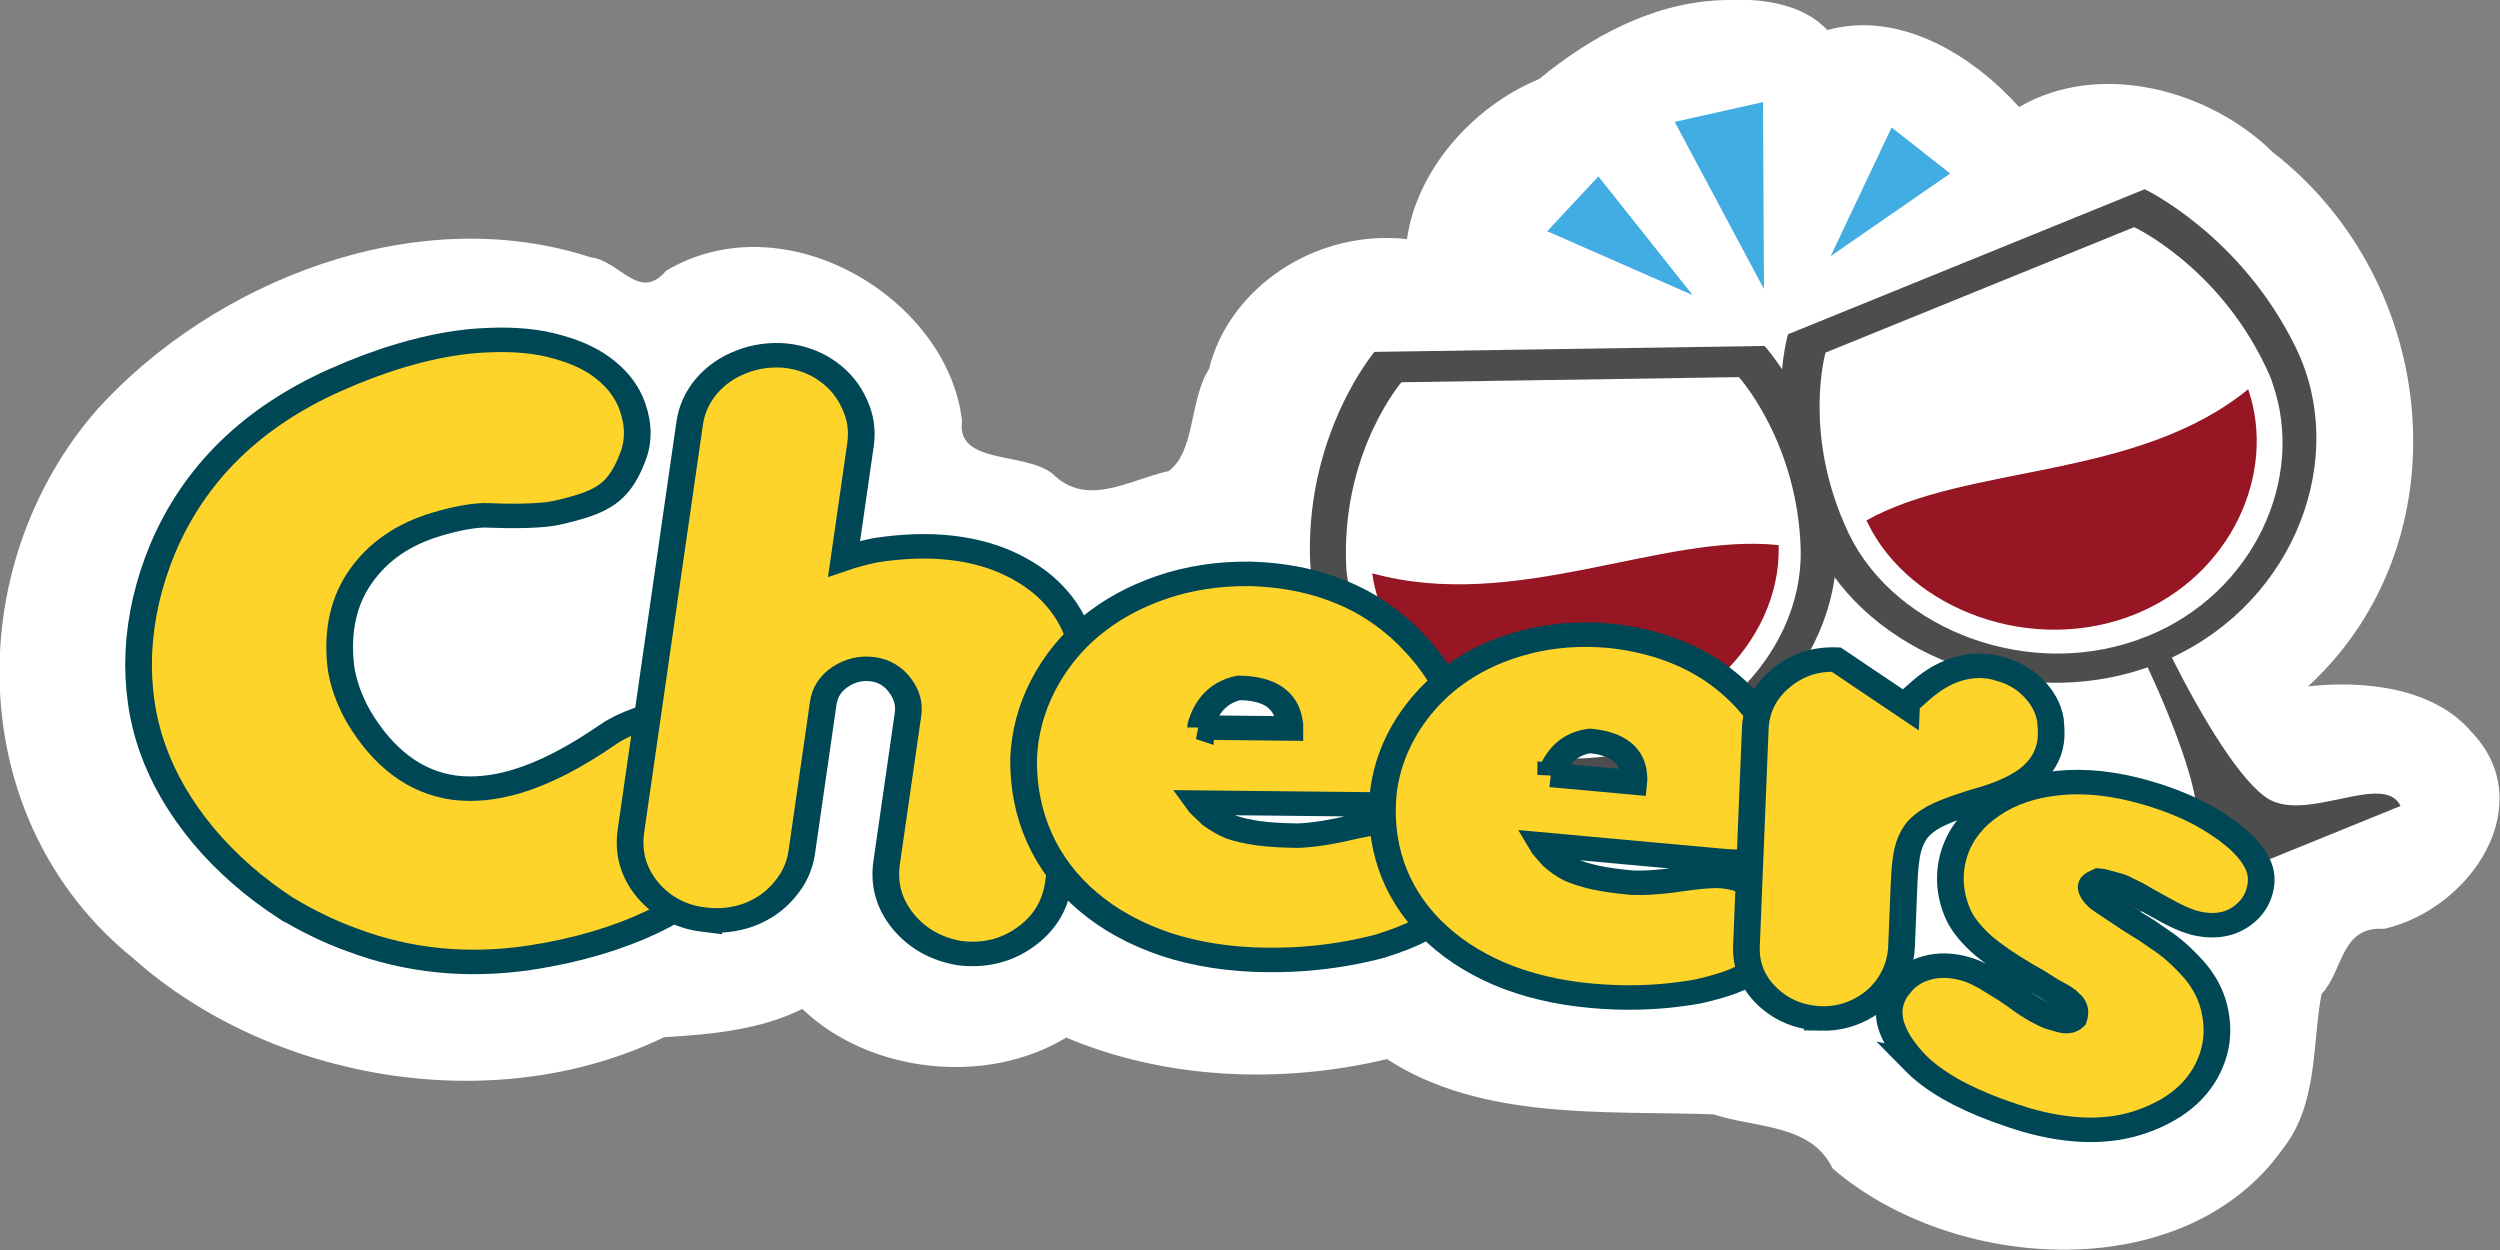 <svg xmlns="http://www.w3.org/2000/svg" version="1.1" width="200px" height="100px" viewBox="0 0 200 100"><rect x="0" y="0" width="200" height="100" fill="#808080" stroke="none"/><g transform="translate(0 -952.4)"><path style="fill:#fff" d="m138.2 952.4c-5.782.067-10.96 2.933-15.07 6.325-5.465 2.255-9.825 7.429-10.57 12.8-7.299-.796-14.23 3.868-15.84 10.4-1.577 2.451-1.079 6.551-3.213 8.155-3.157.694-6.554 2.968-9.301.218-2.273-1.786-7.733-.695-7.246-4.233-1.091-9.708-14.07-17.69-23.67-12.01-2.135 2.556-3.702-.818-6.038-1.07-14.12-4.605-30.25 2.025-39.44 12.13-11.04 12.6-10.75 32.97 2.844 43.95 10.94 9.746 28.78 12.93 42.47 6.311 3.772-.222 7.681-.581 11.06-2.26 5.31 5.103 14.67 6.208 21.11 2.288 7.972 3.369 17.23 3.736 25.66 1.725 7.613 4.941 17.46 4.111 26.11 4.42 3.474 1.123 7.824.753 9.546 4.332 9.652 8.313 28.11 9.516 35.98-1.53 2.881-3.615 2.378-8.489 3.128-12.43 1.747-1.809 1.517-5.479 5.002-5.208 7.093-1.651 12.47-10.07 6.994-15.76-3.028-3.571-8.667-4.137-13.07-3.643 12.58-11.58 10.56-32.35-2.809-42.72-4.971-4.922-13.76-7.437-20.31-3.627-3.634-4.062-9.499-7.774-15.34-6.159-1.945-2.082-5.153-2.539-7.983-2.41z"/><g transform="matrix(.935 -.189 .206 .858 -327.3 132.1)"><path style="fill:#961623" d="m233.7 1061c-.709 8.019 5.073 16.23 13.6 17.96 9.212 1.87 18.35-4.439 20.08-12.97.02-.098.02-.098.04-.196-9.346-3.223-22.81 1.288-33.72-4.802"/><path style="fill:#4d4d4d" d="m272.1 1067c2.267-11.17-1.926-19.17-1.926-19.17l-31.95-6.484s-6.998 5.824-9.246 16.9c-2.148 10.58 4.957 22.33 16.21 25.23l2.156.438c11.49 1.719 22.59-6.231 24.76-16.91m-25.32 14.15c-9.604-1.949-15.99-11.2-15.2-20.13.021-.608.161-1.294.28-1.882 1.969-9.702 7.965-14.61 7.965-14.61l27.64 5.609s3.511 6.835 1.679 16.36l-.04.196c-1.909 9.408-12.03 16.54-22.32 14.45"/></g><g style="fill:#42ade2" transform="matrix(.836 -.895 .976 .767 89.47 1004)"><path d="m44.5 14.8 9.6-8.3-4.6-3.3z"/><path d="m48.9 16.5 9.1 2v-4.8z"/><path d="m41.3 11.7 2.3-9.7h-4.9z"/></g><g transform="matrix(-.935 .189 .206 .858 179.8 29.04)"><path style="fill:#961623" d="m233.7 1061c-.709 8.019 5.073 16.23 13.6 17.96 9.212 1.87 18.35-4.439 20.08-12.97.02-.098.02-.098.04-.196-9.346-3.223-22.81 1.288-33.72-4.802"/><path style="fill:#4d4d4d" d="m272.1 1067c2.267-11.17-1.926-19.17-1.926-19.17l-31.95-6.484s-6.998 5.824-9.246 16.9c-2.148 10.58 4.957 22.33 16.21 25.23-1.351 6.154-3.232 12.4-5.159 14.36-2.793 2.698-9.922-.381-10.6 2.951l25.68 5.211c.676-3.332-7.09-3.276-8.61-6.849-1.013-2.552-.308-9.042.847-15.24 11.49 1.719 22.59-6.231 24.76-16.91m-25.32 14.15c-9.604-1.949-15.99-11.2-15.2-20.13.021-.608.161-1.294.28-1.882 1.969-9.702 7.965-14.61 7.965-14.61l27.64 5.609s3.511 6.835 1.679 16.36c-.02.098-.04.196-.04.196-1.909 9.408-12.03 16.54-22.32 14.45"/></g><g style="stroke:#004755;stroke-width:1px;fill:#ffd42a" transform="matrix(.957 0 0 .878 3.325 111.1)"><path style="stroke:#004755;stroke-width:2.231;fill:#ffd42a" d="m20.51 1041q-4.064-2.867-7.002-6.68-2.902-3.824-4.229-7.926-1.338-4.136-1.146-8.807.216-4.717 1.994-9.397 3.994-10.28 14.4-15.35 2.844-1.385 5.543-2.258 3.926-1.27 7.295-1.392 3.357-.157 5.82.634 2.487.744 4.024 2.145 1.572 1.389 2.185 3.282.828 2.559-.042 4.777-.645 1.835-1.609 2.806-.929.959-2.752 1.548-1.507.488-2.499.654-1.925.274-5.501.115-1.608.056-3.957.815-4.137 1.338-6.334 4.721-2.173 3.336-1.692 8.176.13 1.12.527 2.346.374 1.157.982 2.316 1.525 2.798 3.526 4.436 2.001 1.637 4.445 2.009 2.432.336 5.202-.56 3.47-1.123 7.705-4.313.059-.057.282-.206.223-.149.387-.24 1.136-.677 2.574-1.142 3.435-1.112 6.148.45 2.468 1.525 3.251 3.944.715 2.208-.067 4.94-.952 3.522-5.387 7.048-3.146 2.606-8.229 4.25-2.559.828-5.535 1.326-7.841 1.259-14.85-1.623-2.659-1.037-5.451-2.845z"/><path style="stroke:#004755;stroke-width:2.231;fill:#ffd42a" d="m55.39 1042q-2.908-.385-4.73-2.725-1.787-2.367-1.39-5.369l4.909-37.14q.248-1.876 1.401-3.378 1.184-1.498 2.934-2.221 1.754-.754 3.732-.557 2.001.264 3.499 1.449 1.498 1.184 2.217 2.965.754 1.754.498 3.692l-1.372 10.38q1.204-.445 2.646-.764 3.513-.585 6.421-.201 2.845.376 5.07 1.593 2.256 1.221 3.671 3.03 1.419 1.778 2.024 4.18.636 2.406.293 5.001l-2.223 16.82q-.401 3.033-2.808 4.878-2.372 1.818-5.436 1.413-2.95-.549-4.736-2.916-1.755-2.364-1.363-5.334l1.785-13.51q.186-1.407-0.67-2.634-.852-1.258-2.286-1.479-1.469-.194-2.7.693-1.231.887-1.433 2.419l-1.793 13.57q-.256 1.938-1.476 3.463-1.188 1.529-2.969 2.248-1.777.688-3.715.431z"/><path style="stroke:#004755;stroke-width:2.231;fill:#ffd42a" d="m118.8 1026q-.035 3.068-1.368 4.31-1.333 1.243-4.401 1.208l-16.35-.186q.121.185 1.121 1.209.882.685 1.676 1.031.825.316 2.203.547 1.378.199 3.342.223 1.903-.07 4.826-.835 2.246-.527 3.166-.516 2.485.028 3.941 1.487 1.487 1.459 1.463 3.576-.009.767-.136 1.195-.351 1.162-1.097 2.074-.716.912-1.921 1.635-1.174.692-3.33 1.435-2.647.768-5.412 1.074-1.935.223-4.144.198-4.571-.052-8.39-1.415-3.789-1.393-6.491-3.878t-4.076-5.814q-1.373-3.329-1.329-7.256.132-3.466 1.609-6.609 1.509-3.174 3.989-5.416 2.511-2.273 5.931-3.553t7.377-1.235q5.245.151 9.329 2.53 2.499 1.501 4.376 3.701 1.908 2.169 2.954 4.605 1.077 2.405 1.143 4.676zm-21.92-1.508 7.485.085q.004-.368-.054-.614-.426-3.042-4.229-3.086-2.246.527-3.072 3.064-.127.367-.129.551z"/><path style="stroke:#004755;stroke-width:2.231;fill:#ffd42a" d="m146.4 1032q-.283 2.847-1.624 3.893-1.34 1.046-4.188.762l-15.18-1.509q.097.182.943 1.215.763.709 1.473 1.095.74.361 2.002.688 1.264.298 3.087.479 1.774.09 4.552-.381 2.13-.306 2.984-.221 2.306.229 3.54 1.704 1.262 1.477 1.067 3.442-.071.712-.224 1.099-.421 1.051-1.189 1.837-.74.789-1.918 1.362-1.147.547-3.211 1.061-2.522.497-5.116.555-1.816.049-3.867-.154-4.242-.422-7.68-2-3.406-1.604-5.714-4.134t-3.312-5.735-.641-6.85q.406-3.209 2.035-6.009 1.661-2.825 4.149-4.706 2.519-1.906 5.801-2.816t6.955-.545q4.86.57 8.461 3.113 2.199 1.599 3.763 3.796 1.596 2.172 2.368 4.52.804 2.323 0.68 4.438zm-20.24-3.192 6.947.691q.034-.342-0-.575-.147-2.861-3.677-3.212-2.13.306-3.105 2.596-.148.33-.165.501z"/><path style="stroke:#004755;stroke-width:2.231;fill:#ffd42a" d="m148.8 1051q-2.687-.1-4.534-2.001-1.846-1.929-1.746-4.616l.737-19.78q.101-2.716 2.088-4.559 1.987-1.844 4.674-1.744l5.879 4.312.011-.286.359-.416.742-.717q2.406-2.343 5.067-2.33.943.035 1.621.289 1.699.493 2.825 1.766 1.155 1.274 1.41 2.886.078.976.061 1.434-.078 2.087-1.563 3.548-1.485 1.433-4.64 2.375-.319.103-.551.18-.232.078-.638.234-1.479.517-2.445 1.082-.937.566-1.451 1.292-.485.726-.726 1.805-.211 1.051-.28 2.909l-.214 5.746q-.069 1.858-.985 3.398-.915 1.512-2.436 2.371-1.52.859-3.265.823z"/><path style="stroke:#004755;stroke-width:2.231;fill:#ffd42a" d="m156.6 1055q-2.757-3.211-1.979-5.679.237-.753.651-1.251.884-1.264 2.359-1.684 1.483-.446 3.223.102 1.065.336 2.442 1.312l.967.647.671.497q1.537 1.284 2.908 1.916l.312.098.649.205q.701.221 1.083-.173.254-.805-.203-1.349-.018-.033-.087-.085-.061-.076-.131-.127-.035-.069-.08-.11l-.436-.338-.983-.596-1.246-.85-.931-.579q-2.185-1.403-3.532-2.656-1.313-1.271-1.919-2.518-.58-1.24-.744-2.805-.131-1.669.344-3.176.786-2.494 3.059-4.176 2.281-1.708 5.626-2.082 3.371-.365 7.293.872 3.039.958 5.224 2.361 3.439 2.226 4.225 4.445.389 1.122-.029 2.447-.401 1.273-1.551 2.11-1.141.811-2.624.715-.673-.041-1.322-.245-1.013-.319-2.519-1.251l-1.488-.897-.714-.454-.808-.426q-.383-.235-.565-.293-1.533-.483-1.757-.497l-.137.072-.205.107q-.239.125-.288.28-.106.338.316.899.087.085.149.162.061.077.149.162l.436.338.697.506 1.674 1.213 1.202.807 1.038.784q1.499 1.044 2.976 2.88 1.381 1.778 1.717 3.883.37 2.087-.236 4.009-1.278 4.052-5.806 5.823-4.203 1.645-9.814-.124-.727-.229-2.305-.841-4.691-1.879-6.955-4.391z"/></g></g></svg>